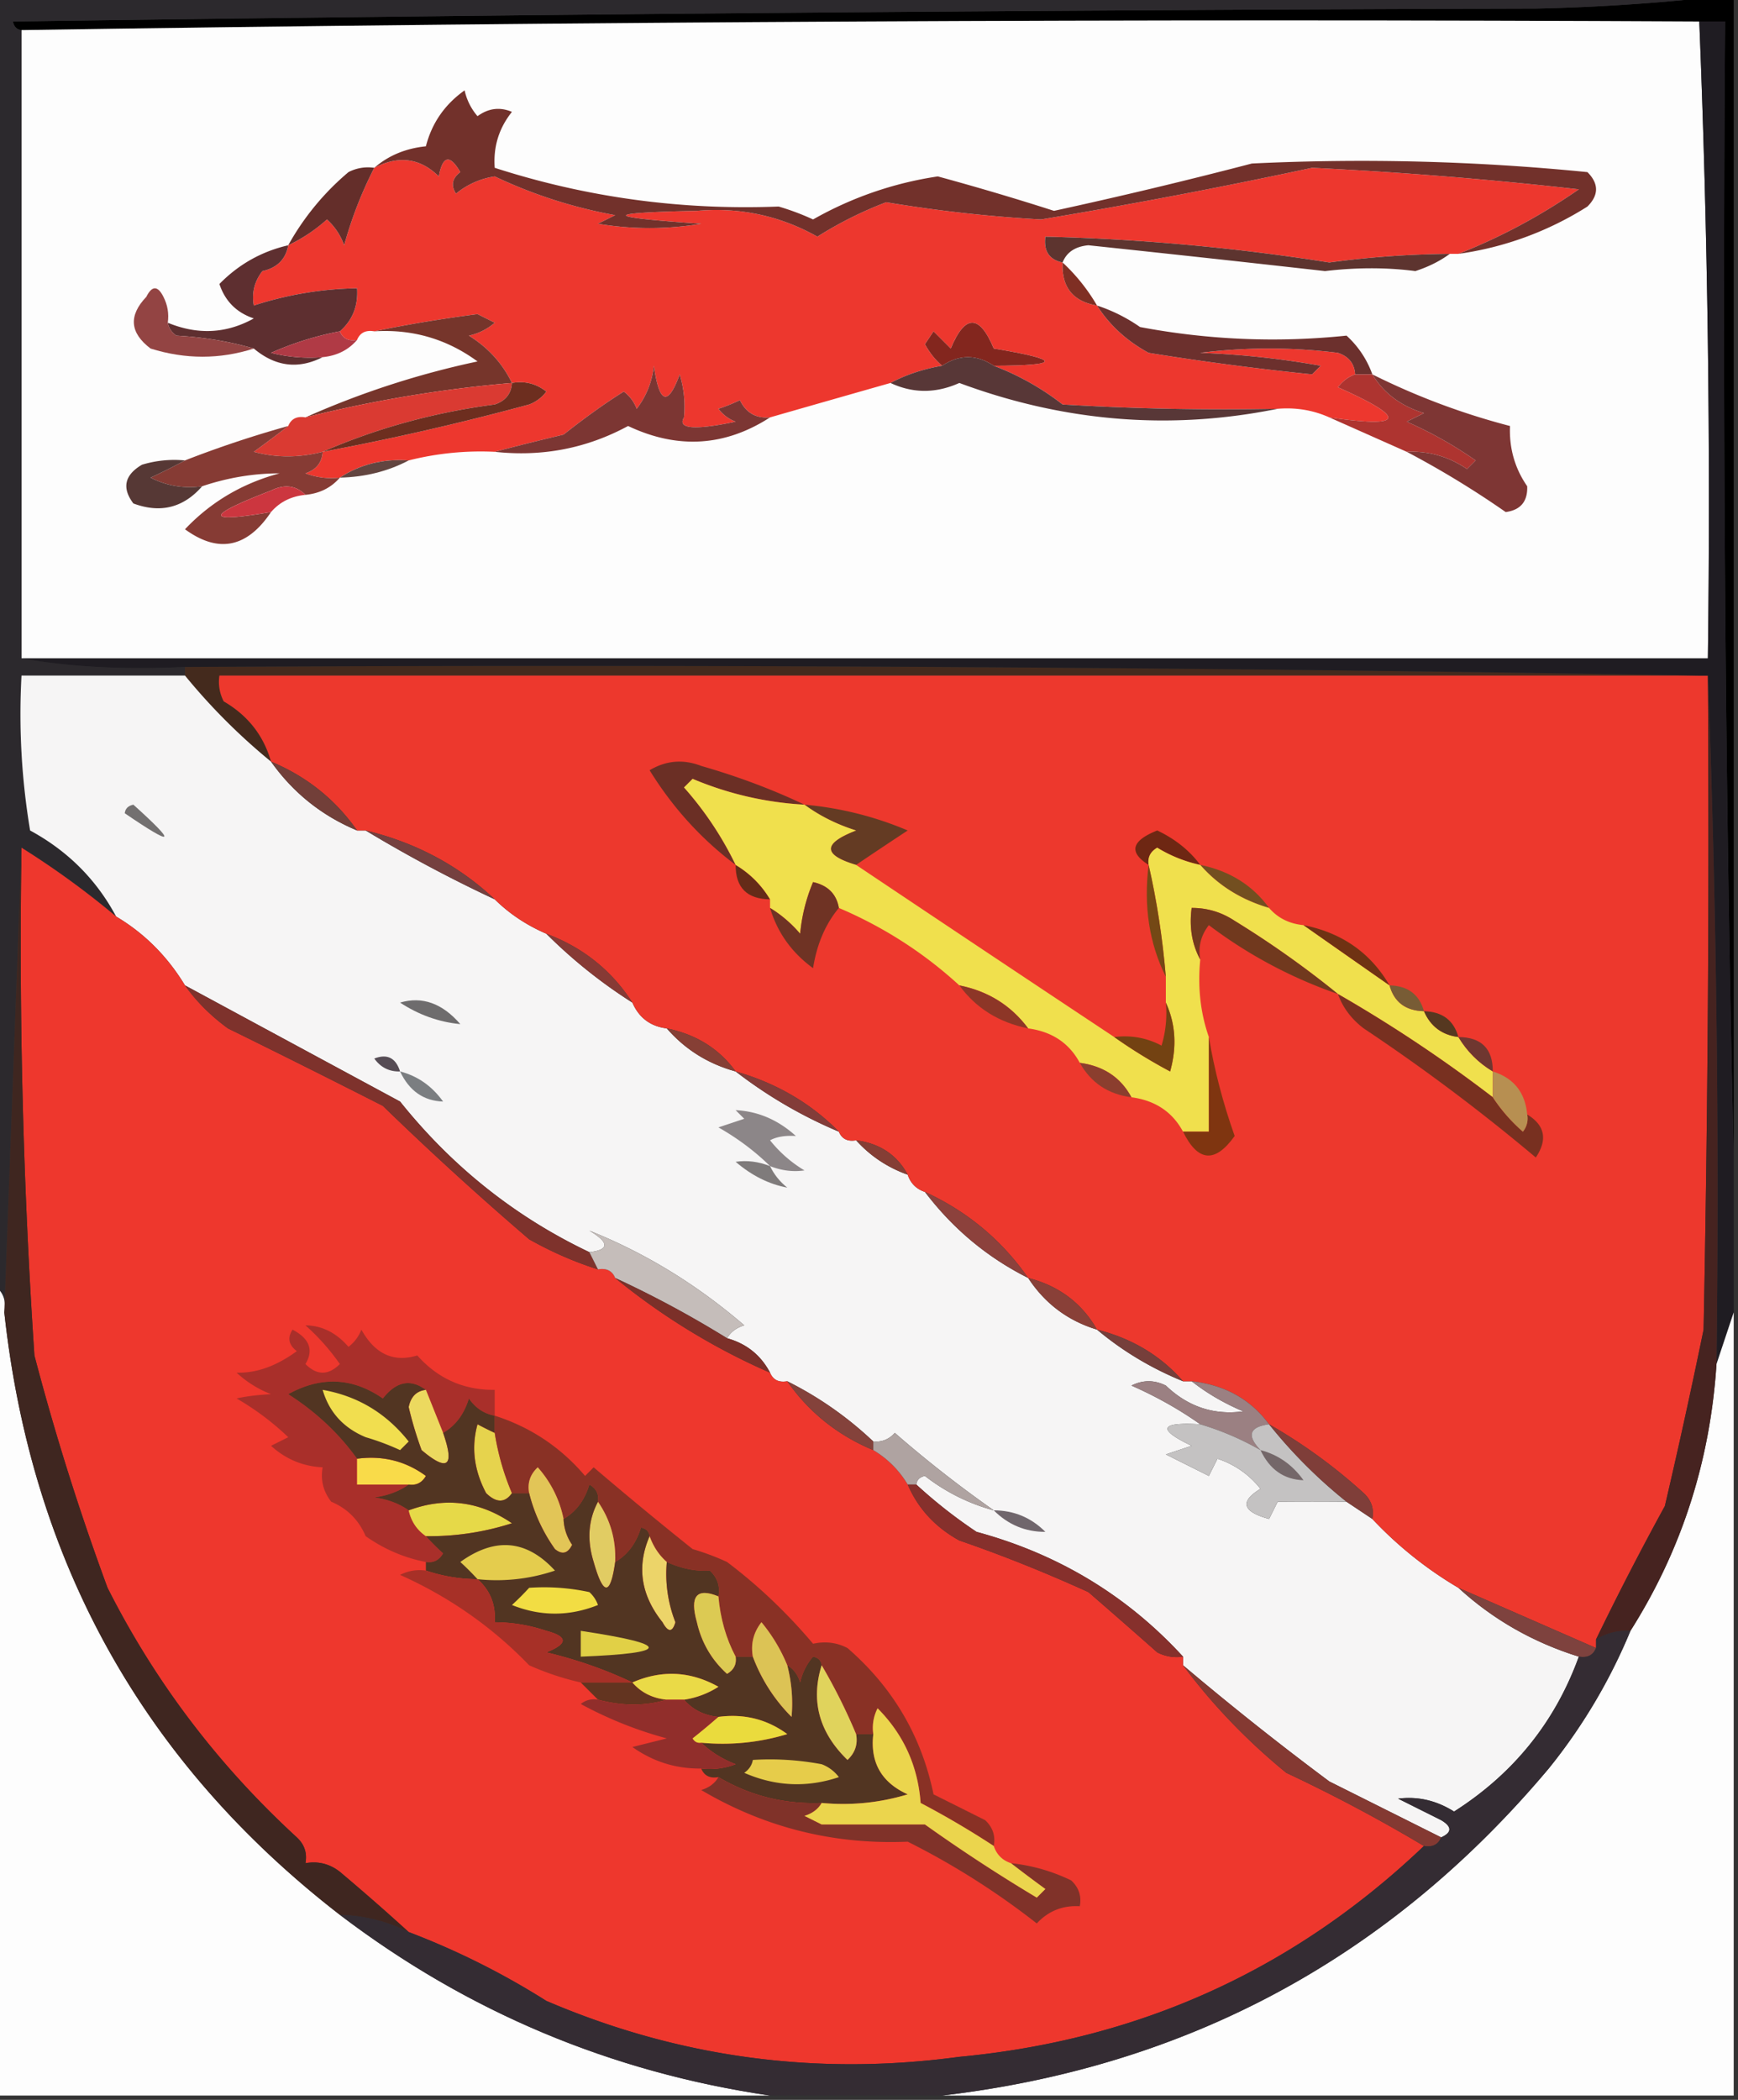 <svg xmlns="http://www.w3.org/2000/svg" width="202" height="244" style="shape-rendering:geometricPrecision;text-rendering:geometricPrecision;image-rendering:optimizeQuality;fill-rule:evenodd;clip-rule:evenodd"><rect width="100%" height="100%" fill="#333333" stroke="none"/><path style="opacity:1" d="M200.5-.5h1v135c-.999-43.83-1.332-87.83-1-132h-3c-65.169-.332-130.169 0-195 1-.543-.06-.876-.393-1-1 58.997-.833 117.997-1.333 177-1.5a238.361 238.361 0 0 0 22-1.5z"/><path style="opacity:1" fill="#fdfdfd" d="M197.5 2.5c.99 24.592 1.323 49.259 1 74H2.5v-73c64.831-1 129.831-1.332 195-1z"/><path style="opacity:1" fill="#ed372e" d="M169.5 29.5h-1a111.43 111.43 0 0 0-14 1 251.024 251.024 0 0 0-33-3c-.215 1.679.452 2.679 2 3-.131 2.867 1.203 4.533 4 5 1.457 2.285 3.457 4.118 6 5.5a324.376 324.376 0 0 0 19 2.5l1-1a100.201 100.201 0 0 0-14-1.5 64.247 64.247 0 0 1 16 0c1.256.417 1.923 1.25 2 2.5-.789.283-1.456.783-2 1.5 8.11 3.61 7.777 4.777-1 3.5-1.879-.841-3.879-1.175-6-1-8.34.166-16.673 0-25-.5a30.782 30.782 0 0 0-8-4.5c7.894-.027 7.894-.693 0-2-1.667-4-3.333-4-5 0l-2-2-1 1.5c.556 1.011 1.222 1.844 2 2.5-2.198.375-4.198 1.042-6 2-4.65 1.322-9.317 2.655-14 4-1.624.14-2.79-.527-3.5-2-.92.43-1.753.764-2.5 1a4.452 4.452 0 0 0 2 1.5c-4.794 1.007-6.794.84-6-.5.16-1.7-.007-3.366-.5-5-1.377 3.765-2.377 3.432-3-1-.216 1.884-.883 3.55-2 5a4.452 4.452 0 0 0-1.5-2c-2.045 1.27-4.379 2.936-7 5a345.557 345.557 0 0 0-8 2 34.17 34.17 0 0 0-10 1c-2.995-.206-5.662.46-8 2a8.434 8.434 0 0 1-4-.5c1.256-.417 1.923-1.25 2-2.5a307.333 307.333 0 0 0 24-5.5 4.452 4.452 0 0 0 2-1.5c-1.189-.929-2.522-1.262-4-1-1.096-2.267-2.763-4.1-5-5.5a6.807 6.807 0 0 0 3-1.5l-2-1c-4.161.54-8.161 1.207-12 2-.992-.172-1.658.162-2 1-.992.172-1.658-.162-2-1 1.468-1.28 2.135-2.946 2-5a40.84 40.84 0 0 0-12 2c-.262-1.478.071-2.811 1-4 1.713-.38 2.713-1.38 3-3 1.6-.752 3.1-1.752 4.5-3a7.291 7.291 0 0 1 2 3 47.259 47.259 0 0 1 3.5-9c2.827-1.474 5.327-1.14 7.5 1 .451-2.429 1.285-2.596 2.5-.5-.95.718-1.117 1.55-.5 2.5a9.207 9.207 0 0 1 4.5-2 55.69 55.69 0 0 0 14 4.5l-2 1c4 .667 8 .667 12 0-11.473-.778-11.64-1.278-.5-1.5 5.003-.435 9.67.565 14 3a44.817 44.817 0 0 1 8-4 164.818 164.818 0 0 0 18 2 698.914 698.914 0 0 0 31.5-6 482.452 482.452 0 0 1 31 2.5c-4.469 3.091-9.136 5.591-14 7.5z"/><path style="opacity:1" fill="#72312b" d="M169.5 29.5c4.864-1.909 9.531-4.409 14-7.5a482.452 482.452 0 0 0-31-2.5 698.914 698.914 0 0 1-31.5 6 164.818 164.818 0 0 1-18-2 44.817 44.817 0 0 0-8 4c-4.33-2.435-8.997-3.435-14-3-11.14.222-10.973.722.5 1.5-4 .667-8 .667-12 0l2-1a55.69 55.69 0 0 1-14-4.5 9.207 9.207 0 0 0-4.5 2c-.617-.95-.45-1.782.5-2.5-1.215-2.096-2.049-1.929-2.5.5-2.173-2.14-4.673-2.474-7.5-1 1.648-1.427 3.648-2.26 6-2.5.69-2.696 2.19-4.863 4.5-6.5a6.807 6.807 0 0 0 1.5 3c1.268-.928 2.601-1.095 4-.5-1.516 1.897-2.183 4.064-2 6.5 10.67 3.442 21.67 4.942 33 4.5a28.83 28.83 0 0 1 4 1.5 41.679 41.679 0 0 1 14.5-5 313.818 313.818 0 0 1 13.5 4 577.251 577.251 0 0 0 23-5.5c13.02-.626 26.02-.293 39 1 1.333 1.333 1.333 2.667 0 4a37.774 37.774 0 0 1-15 5.5z"/><path style="opacity:1" fill="#642e2a" d="M43.5 19.5a47.259 47.259 0 0 0-3.5 9 7.291 7.291 0 0 0-2-3 18.702 18.702 0 0 1-4.5 3 30.392 30.392 0 0 1 7-8.5 4.932 4.932 0 0 1 3-.5z"/><path style="opacity:1" fill="#5d342f" d="M168.5 29.5c-1.141.839-2.474 1.506-4 2-3.323-.433-6.823-.433-10.5 0-9.155-1.03-18.322-2.03-27.5-3-1.53.14-2.53.806-3 2-1.548-.321-2.215-1.321-2-3a251.024 251.024 0 0 1 33 3 111.43 111.43 0 0 1 14-1z"/><path style="opacity:1" fill="#2c292d" d="M-.5-.5h201a238.361 238.361 0 0 1-22 1.5c-59.003.167-118.003.667-177 1.5.124.607.457.94 1 1v73c5.573 1 11.906 1.333 19 1v1h-19a81.874 81.874 0 0 0 1 18c4.376 2.376 7.71 5.71 10 10a98.954 98.954 0 0 0-11-8l-2 54c.237-1.291-.096-2.291-1-3V-.5z"/><path style="opacity:1" fill="#7f2f24" d="M123.5 30.5a21.62 21.62 0 0 1 4 5c-2.797-.467-4.131-2.133-4-5z"/><path style="opacity:1" fill="#5e2f30" d="M33.5 28.5c-.287 1.62-1.287 2.62-3 3-.929 1.189-1.262 2.522-1 4a40.84 40.84 0 0 1 12-2c.135 2.054-.532 3.72-2 5a36.402 36.402 0 0 0-8 2.5c1.973.495 3.973.662 6 .5-2.83 1.437-5.497 1.104-8-1-2.805-.82-5.805-1.32-9-1.5-.556-.383-.89-.883-1-1.5 3.478 1.437 6.811 1.27 10-.5-2-.667-3.333-2-4-4 2.236-2.284 4.902-3.784 8-4.5z"/><path style="opacity:1" fill="#934443" d="M19.5 37.5c.11.617.444 1.117 1 1.5 3.195.18 6.195.68 9 1.5-3.954 1.265-7.954 1.265-12 0-2.411-1.82-2.578-3.82-.5-6 .667-1.333 1.333-1.333 2 0 .483.948.65 1.948.5 3z"/><path style="opacity:1" fill="#76352b" d="M59.5 44.5a152.165 152.165 0 0 0-24 4 100.467 100.467 0 0 1 20-6.5c-3.558-2.609-7.558-3.775-12-3.5 3.839-.793 7.839-1.46 12-2l2 1a6.807 6.807 0 0 1-3 1.5c2.237 1.4 3.904 3.233 5 5.5z"/><path style="opacity:1" fill="#6c302d" d="M127.5 35.5a19.168 19.168 0 0 1 5 2.5 82.813 82.813 0 0 0 24 1 11.102 11.102 0 0 1 3 4.5h-2c-.077-1.25-.744-2.083-2-2.5a64.247 64.247 0 0 0-16 0c4.702.172 9.368.672 14 1.5l-1 1a324.376 324.376 0 0 1-19-2.5c-2.543-1.382-4.543-3.215-6-5.5z"/><path style="opacity:1" fill="#b03a45" d="M39.5 38.5c.342.838 1.008 1.172 2 1-1.014 1.174-2.347 1.84-4 2a18.436 18.436 0 0 1-6-.5 36.402 36.402 0 0 1 8-2.5z"/><path style="opacity:1" fill="#83261e" d="M115.5 42.5c-2-1.333-4-1.333-6 0-.778-.656-1.444-1.489-2-2.5l1-1.5 2 2c1.667-4 3.333-4 5 0 7.894 1.307 7.894 1.973 0 2z"/><path style="opacity:1" fill="#ae3430" d="M157.5 43.5h2c1.323 2.186 3.323 3.686 6 4.5l-2 1a46.888 46.888 0 0 1 8 4.5l-1 1c-2.118-1.446-4.451-2.113-7-2l-9-4c8.777 1.277 9.11.11 1-3.5.544-.717 1.211-1.217 2-1.5z"/><path style="opacity:1" fill="#583737" d="M115.5 42.5a30.782 30.782 0 0 1 8 4.5c8.327.5 16.66.666 25 .5-12.469 2.528-24.803 1.528-37-3-2.723 1.222-5.39 1.222-8 0 1.802-.958 3.802-1.625 6-2 2-1.333 4-1.333 6 0z"/><path style="opacity:1" fill="#7c3633" d="M89.5 48.5c-5.25 3.388-10.75 3.722-16.5 1-4.81 2.602-9.976 3.602-15.5 3a345.557 345.557 0 0 1 8-2c2.621-2.064 4.955-3.73 7-5a4.452 4.452 0 0 1 1.5 2c1.117-1.45 1.784-3.116 2-5 .623 4.432 1.623 4.765 3 1 .493 1.634.66 3.3.5 5-.794 1.34 1.206 1.507 6 .5a4.452 4.452 0 0 1-2-1.5c.747-.236 1.58-.57 2.5-1 .71 1.473 1.876 2.14 3.5 2z"/><path style="opacity:1" fill="#7e3634" d="M159.5 43.5a81.815 81.815 0 0 0 16 6c-.104 2.59.563 4.923 2 7 .066 1.766-.768 2.766-2.5 3a108.658 108.658 0 0 0-11.5-7c2.549-.113 4.882.554 7 2l1-1a46.888 46.888 0 0 0-8-4.5l2-1c-2.677-.814-4.677-2.314-6-4.5z"/><path style="opacity:1" fill="#da3a32" d="M59.5 44.5c-.077 1.25-.744 2.083-2 2.5-7.048.925-13.715 2.759-20 5.5-2.744.705-5.411.705-8 0a171.62 171.62 0 0 0 4-3c.342-.838 1.008-1.172 2-1a152.165 152.165 0 0 1 24-4z"/><path style="opacity:1" fill="#6d2e1f" d="M59.5 44.5c1.478-.262 2.811.071 4 1a4.452 4.452 0 0 1-2 1.5 307.333 307.333 0 0 1-24 5.5c6.285-2.741 12.952-4.575 20-5.5 1.256-.417 1.923-1.25 2-2.5z"/><path style="opacity:1" fill="#624540" d="M47.5 53.5c-2.405 1.268-5.072 1.935-8 2 2.338-1.54 5.005-2.206 8-2z"/><path style="opacity:1" fill="#863b34" d="M33.5 49.5a171.62 171.62 0 0 1-4 3c2.589.705 5.256.705 8 0-.077 1.25-.744 2.083-2 2.5a8.434 8.434 0 0 0 4 .5c-1.014 1.174-2.347 1.84-4 2-1.1-1.098-2.434-1.265-4-.5-7.727 2.983-7.727 3.817 0 2.5-2.791 4.159-6.125 4.826-10 2 3.003-3.173 6.67-5.34 11-6.5-3.036.005-6.036.505-9 1.5a9.864 9.864 0 0 1-6-1 70.679 70.679 0 0 0 4-2 126.56 126.56 0 0 1 12-4z"/><path style="opacity:1" fill="#563835" d="M21.5 53.5a70.679 70.679 0 0 1-4 2 9.864 9.864 0 0 0 6 1c-2.188 2.506-4.855 3.173-8 2-1.359-1.806-1.025-3.306 1-4.5 1.634-.493 3.3-.66 5-.5z"/><path style="opacity:1" fill="#cc363f" d="M35.5 57.5c-1.653.16-2.986.826-4 2-7.727 1.317-7.727.483 0-2.5 1.566-.765 2.9-.598 4 .5z"/><path style="opacity:1" fill="#442a1d" d="M21.5 77.5c58.836-.332 117.502.001 176 1h-172a4.932 4.932 0 0 0 .5 3c2.805 1.63 4.638 3.964 5.5 7-3.667-3-7-6.333-10-10v-1z"/><path style="opacity:1" fill="#f6f5f5" d="M21.5 78.5c3 3.667 6.333 7 10 10 2.564 3.617 5.897 6.284 10 8h1a159.866 159.866 0 0 0 15 8c1.687 1.666 3.687 3 6 4a58.52 58.52 0 0 0 10 8c.762 1.762 2.096 2.762 4 3 2.13 2.45 4.796 4.117 8 5a53.667 53.667 0 0 0 12 7c.342.838 1.008 1.172 2 1 1.647 1.826 3.647 3.16 6 4 .333 1 1 1.667 2 2 3.252 4.284 7.252 7.618 12 10 1.943 2.971 4.609 4.971 8 6 2.966 2.488 6.299 4.488 10 6h1c1.773 1.392 3.773 2.559 6 3.5-3.43.459-6.43-.541-9-3-1.333-.667-2.667-.667-4 0 2.891 1.274 5.558 2.774 8 4.5-4.72-.275-5.054.559-1 2.5l-3 1 5 2.5 1-2a10.502 10.502 0 0 1 5 3.5c-2.446 1.483-2.112 2.649 1 3.5l1-2c2.693.027 5.36.027 8 0l3 2a45.26 45.26 0 0 0 10 8c4.007 3.674 8.673 6.341 14 8-2.753 7.595-7.586 13.595-14.5 18-2.05-1.291-4.217-1.791-6.5-1.5l5 2.5c1.273.757 1.273 1.423 0 2l-13-6.5a352.115 352.115 0 0 1-17-13.5v-1c-6.504-7.095-14.504-11.928-24-14.5a57.09 57.09 0 0 1-7-5.5c.06-.543.393-.876 1-1a22.581 22.581 0 0 0 8 4 139.534 139.534 0 0 1-11.5-9c-.671.752-1.504 1.086-2.5 1a41.335 41.335 0 0 0-10-7c-.992.172-1.658-.162-2-1-1.08-2.043-2.746-3.376-5-4 .418-.722 1.084-1.222 2-1.5-5.519-4.745-11.519-8.412-18-11 2.342 1.392 2.342 2.225 0 2.5-8.61-4.097-15.943-9.931-22-17.5-8.387-4.525-16.72-9.025-25-13.5-2.049-3.382-4.715-6.049-8-8-2.29-4.29-5.624-7.624-10-10a81.874 81.874 0 0 1-1-18h19z"/><path style="opacity:1" fill="#ed382d" d="M197.5 78.5h1c.167 25.336 0 50.669-.5 76a771.92 771.92 0 0 1-4.5 20.5 344.971 344.971 0 0 0-8 15.5v1l-16-7a45.26 45.26 0 0 1-10-8c.219-1.175-.114-2.175-1-3a62.318 62.318 0 0 0-11-8c-2.162-2.92-5.162-4.587-9-5h-1c-2.596-2.976-5.93-4.976-10-6-1.768-3.09-4.435-5.09-8-6-3.074-4.404-7.074-7.737-12-10-1-.333-1.667-1-2-2-1.233-2.296-3.233-3.63-6-4-.992.172-1.658-.162-2-1-3.27-3.312-7.27-5.645-12-7-1.918-2.638-4.585-4.305-8-5-1.904-.238-3.238-1.238-4-3-2.418-3.745-5.751-6.412-10-8-2.313-1-4.313-2.334-6-4-4.178-3.926-9.178-6.593-15-8h-1c-2.524-3.606-5.857-6.272-10-8-.862-3.036-2.695-5.37-5.5-7a4.932 4.932 0 0 1-.5-3h172z"/><path style="opacity:1" fill="#6b2f25" d="M93.5 93.5a38.796 38.796 0 0 1-13-3l-1 1a39.14 39.14 0 0 1 6 9c-3.978-2.983-7.311-6.65-10-11 1.921-1.141 3.921-1.308 6-.5 4.223 1.21 8.223 2.71 12 4.5z"/><path style="opacity:1" fill="#723f39" d="M31.5 88.5c4.143 1.728 7.476 4.394 10 8-4.103-1.716-7.436-4.383-10-8z"/><path style="opacity:1" fill="#643b23" d="M93.5 93.5a39.666 39.666 0 0 1 12 3 521.141 521.141 0 0 0-6 4c-3.9-1.164-3.9-2.497 0-4-2.245-.708-4.245-1.708-6-3z"/><path style="opacity:1" fill="#737070" d="M14.5 94.5c.06-.543.393-.876 1-1 5.119 4.61 4.785 4.944-1 1z"/><path style="opacity:1" fill="#6e2713" d="M139.5 100.5a16.064 16.064 0 0 1-5-2c-.798.457-1.131 1.124-1 2-2.343-1.467-2.01-2.8 1-4 2.086.989 3.753 2.322 5 4z"/><path style="opacity:1" fill="#ee372d" d="M2.5 98.5a98.954 98.954 0 0 1 11 8c3.285 1.951 5.951 4.618 8 8 1.32 1.864 2.987 3.531 5 5 5.96 2.931 11.96 5.931 18 9a371.912 371.912 0 0 0 17 15.5 42.3 42.3 0 0 0 8 3.5c.992-.172 1.658.162 2 1a77.243 77.243 0 0 0 18 11c.342.838 1.008 1.172 2 1 2.524 3.606 5.857 6.272 10 8 1.667 1 3 2.333 4 4 1.206 2.798 3.206 4.965 6 6.5 4.908 1.687 9.908 3.687 15 6a983.77 983.77 0 0 1 8 7 4.934 4.934 0 0 0 3 .5v1c3.41 4.58 7.41 8.747 12 12.5a182.105 182.105 0 0 1 16 8.5c-15.077 14.368-33.077 22.534-54 24.5-16.636 2.248-32.636.082-48-6.5a89.657 89.657 0 0 0-16-8 274.537 274.537 0 0 0-8-7c-1.189-.929-2.522-1.262-4-1 .219-1.175-.114-2.175-1-3-9.148-8.398-16.481-18.065-22-29a291.973 291.973 0 0 1-8.5-27 715.752 715.752 0 0 1-1.5-59z"/><path style="opacity:1" fill="#75403f" d="M42.5 96.5c5.822 1.407 10.822 4.074 15 8a159.866 159.866 0 0 1-15-8z"/><path style="opacity:1" fill="#652b18" d="M85.5 100.5c1.667 1 3 2.333 4 4-2.679-.025-4.012-1.358-4-4z"/><path style="opacity:1" fill="#734f20" d="M139.5 100.5c3.415.695 6.082 2.362 8 5-3.248-.949-5.915-2.616-8-5z"/><path style="opacity:1" fill="#f0e04d" d="M93.5 93.5c1.755 1.292 3.755 2.292 6 3-3.9 1.503-3.9 2.836 0 4a8012.184 8012.184 0 0 0 30 20 59.803 59.803 0 0 0 6.5 4c.801-2.867.634-5.534-.5-8v-3c-.384-4.51-1.051-8.843-2-13-.131-.876.202-1.543 1-2a16.064 16.064 0 0 0 5 2c2.085 2.384 4.752 4.051 8 5 1.014 1.174 2.347 1.84 4 2 3.325 2.331 6.658 4.664 10 7 .535 1.946 1.868 2.946 4 3 .762 1.762 2.096 2.762 4 3 1 1.667 2.333 3 4 4v3a163.686 163.686 0 0 0-18-12 111.955 111.955 0 0 0-12-8.5c-1.525-1.009-3.192-1.509-5-1.5-.295 2.235.039 4.235 1 6-.31 3.213.023 6.213 1 9v11h-3c-1.233-2.296-3.233-3.63-6-4-1.233-2.296-3.233-3.63-6-4-1.233-2.296-3.233-3.63-6-4-1.984-2.664-4.651-4.331-8-5-4.124-3.781-8.791-6.781-14-9-.287-1.621-1.287-2.621-3-3a20.211 20.211 0 0 0-1.5 6 14.696 14.696 0 0 0-3.5-3v-1c-1-1.667-2.333-3-4-4a39.14 39.14 0 0 0-6-9l1-1a38.796 38.796 0 0 0 13 3z"/><path style="opacity:1" fill="#6f3324" d="M97.5 105.5c-1.561 1.872-2.561 4.205-3 7-2.48-1.804-4.147-4.137-5-7 1.294.79 2.46 1.79 3.5 3a20.211 20.211 0 0 1 1.5-6c1.713.379 2.713 1.379 3 3z"/><path style="opacity:1" fill="#71391e" d="M155.5 115.5a54.274 54.274 0 0 1-15-8c-.929 1.189-1.262 2.522-1 4-.961-1.765-1.295-3.765-1-6 1.808-.009 3.475.491 5 1.5a111.955 111.955 0 0 1 12 8.5z"/><path style="opacity:1" fill="#6f3213" d="M151.5 107.5c4.461.883 7.795 3.217 10 7a8786.353 8786.353 0 0 1-10-7z"/><path style="opacity:1" fill="#744815" d="M133.5 100.5c.949 4.157 1.616 8.49 2 13-1.93-3.873-2.597-8.206-2-13z"/><path style="opacity:1" fill="#873a35" d="M63.5 108.5c4.249 1.588 7.582 4.255 10 8a58.52 58.52 0 0 1-10-8z"/><path style="opacity:1" fill="#785c35" d="M161.5 114.5c2.132.054 3.465 1.054 4 3-2.132-.054-3.465-1.054-4-3z"/><path style="opacity:1" fill="#6e6c6d" d="M46.5 116.5c2.572-.756 4.905.077 7 2.5-2.489-.237-4.822-1.071-7-2.5z"/><path style="opacity:1" fill="#8d3627" d="M111.5 114.5c3.349.669 6.016 2.336 8 5-3.415-.695-6.082-2.362-8-5z"/><path style="opacity:1" fill="#563820" d="M165.5 117.5c2.132.054 3.465 1.054 4 3-1.904-.238-3.238-1.238-4-3z"/><path style="opacity:1" fill="#863f35" d="M77.5 119.5c3.415.695 6.082 2.362 8 5-3.204-.883-5.87-2.55-8-5z"/><path style="opacity:1" fill="#6f3730" d="M169.5 120.5c2.679.025 4.012 1.358 4 4-1.667-1-3-2.333-4-4z"/><path style="opacity:1" fill="#734212" d="M135.5 116.5c1.134 2.466 1.301 5.133.5 8a59.803 59.803 0 0 1-6.5-4c1.967-.239 3.801.094 5.5 1a12.93 12.93 0 0 0 .5-5z"/><path style="opacity:1" fill="#564c54" d="M46.5 124.5c-1.256.039-2.256-.461-3-1.5 1.498-.585 2.498-.085 3 1.5z"/><path style="opacity:1" fill="#8b3e2e" d="M125.5 123.5c2.767.37 4.767 1.704 6 4-2.698-.345-4.698-1.678-6-4z"/><path style="opacity:1" fill="#783020" d="M155.5 115.5a163.686 163.686 0 0 1 18 12 19.552 19.552 0 0 0 3.5 4 2.428 2.428 0 0 0 .5-2c2.061 1.251 2.394 2.918 1 5a224.766 224.766 0 0 0-20-15c-1.434-1.088-2.434-2.422-3-4z"/><path style="opacity:1" fill="#7b7e81" d="M46.5 124.5c2.044.531 3.71 1.698 5 3.5-2.272-.077-3.938-1.243-5-3.5z"/><path style="opacity:1" fill="#7e322c" d="M21.5 114.5c8.28 4.475 16.613 8.975 25 13.5 6.057 7.569 13.39 13.403 22 17.5l1 2a42.3 42.3 0 0 1-8-3.5 371.912 371.912 0 0 1-17-15.5c-6.04-3.069-12.04-6.069-18-9-2.013-1.469-3.68-3.136-5-5z"/><path style="opacity:1" fill="#833c39" d="M85.5 124.5c4.73 1.355 8.73 3.688 12 7a53.667 53.667 0 0 1-12-7z"/><path style="opacity:1" fill="#1f1c22" d="M197.5 2.5h3c-.332 44.17.001 88.17 1 132v18l-2 6a1600.65 1600.65 0 0 0-1-80h-1a7744.694 7744.694 0 0 0-176-1c-7.094.333-13.427 0-19-1h196c.323-24.741-.01-49.408-1-74z"/><path style="opacity:1" fill="#b78f51" d="M173.5 124.5c2.429.765 3.762 2.431 4 5a2.428 2.428 0 0 1-.5 2 19.552 19.552 0 0 1-3.5-4v-3z"/><path style="opacity:1" fill="#8c8688" d="M89.5 135.5c-1.753-1.723-3.753-3.223-6-4.5l3-1-1-1c2.598.126 4.931 1.126 7 3-1.238-.077-2.238.089-3 .5a14.838 14.838 0 0 0 4 3.5c-1.32.195-2.653.028-4-.5z"/><path style="opacity:1" fill="#853e35" d="M99.5 132.5c2.767.37 4.767 1.704 6 4-2.353-.84-4.353-2.174-6-4z"/><path style="opacity:1" fill="#7f3510" d="M140.5 120.5c.637 3.825 1.637 7.658 3 11.5-2.275 3.187-4.275 3.02-6-.5h3v-11z"/><path style="opacity:1" fill="#7f7b7b" d="M89.5 135.5c.453.958 1.12 1.792 2 2.5-2.131-.398-4.131-1.398-6-3 1.32-.195 2.653-.028 4 .5z"/><path style="opacity:1" fill="#8c413c" d="M107.5 138.5c4.926 2.263 8.926 5.596 12 10-4.748-2.382-8.748-5.716-12-10z"/><path style="opacity:1" fill="#c5bdba" d="M84.5 155.5a122.114 122.114 0 0 0-13-7c-.342-.838-1.008-1.172-2-1l-1-2c2.342-.275 2.342-1.108 0-2.5 6.481 2.588 12.481 6.255 18 11-.916.278-1.582.778-2 1.5z"/><path style="opacity:1" fill="#7c3029" d="M71.5 148.5c4.466 2.066 8.799 4.4 13 7 2.254.624 3.92 1.957 5 4a77.243 77.243 0 0 1-18-11z"/><path style="opacity:1" fill="#894038" d="M119.5 148.5c3.565.91 6.232 2.91 8 6-3.391-1.029-6.057-3.029-8-6z"/><path style="opacity:1" fill="#fdfdfd" d="M-.5 149.5c.904.709 1.237 1.709 1 3 3.152 28.984 16.152 52.318 39 70 14.844 11.283 31.51 18.283 50 21h-90v-94z"/><path style="opacity:1" fill="#3f2620" d="M2.5 98.5a715.752 715.752 0 0 0 1.5 59 291.973 291.973 0 0 0 8.5 27c5.519 10.935 12.852 20.602 22 29 .886.825 1.219 1.825 1 3 1.478-.262 2.811.071 4 1a274.537 274.537 0 0 1 8 7 18.973 18.973 0 0 0-8-2c-22.848-17.682-35.848-41.016-39-70l2-54z"/><path style="opacity:1" fill="#763f3b" d="M127.5 154.5c4.07 1.024 7.404 3.024 10 6-3.701-1.512-7.034-3.512-10-6z"/><path style="opacity:1" fill="#a92f2a" d="M57.5 164.5c-1.235-.221-2.235-.888-3-2-.557 1.832-1.557 3.165-3 4l-2-5c-1.787-1.317-3.454-.984-5 1-3.52-2.441-7.186-2.608-11-.5 3.213 2.05 5.88 4.55 8 7.5v3h6c-1.108.79-2.442 1.29-4 1.5 1.558.21 2.892.71 4 1.5.282 1.278.949 2.278 2 3a31.12 31.12 0 0 0 2 2c-.457.798-1.124 1.131-2 1-2.505-.48-4.838-1.48-7-3-.81-1.891-2.144-3.224-4-4-.929-1.189-1.262-2.522-1-4-2.283-.108-4.283-.941-6-2.5l2-1a31.183 31.183 0 0 0-6-4.5c1.082-.249 2.415-.415 4-.5a12.409 12.409 0 0 1-4-2.5c2.293.07 4.626-.764 7-2.5-.95-.718-1.117-1.551-.5-2.5 1.976 1.043 2.476 2.377 1.5 4 1.333 1.333 2.667 1.333 4 0a25.501 25.501 0 0 0-4-4.5c1.917.027 3.584.861 5 2.5a4.451 4.451 0 0 0 1.5-2c1.582 2.841 3.748 3.841 6.5 3 2.398 2.699 5.398 4.033 9 4v3z"/><path style="opacity:1" fill="#84423b" d="M91.5 160.5a41.335 41.335 0 0 1 10 7v1c-4.143-1.728-7.476-4.394-10-8z"/><path style="opacity:1" fill="#9b8082" d="M138.5 160.5c3.838.413 6.838 2.08 9 5-2.296.304-2.629 1.304-1 3a32.894 32.894 0 0 0-7-3c-2.442-1.726-5.109-3.226-8-4.5 1.333-.667 2.667-.667 4 0 2.57 2.459 5.57 3.459 9 3-2.227-.941-4.227-2.108-6-3.5z"/><path style="opacity:1" fill="#ecd95f" d="m49.5 161.5 2 5c1.364 3.894.531 4.56-2.5 2a43.067 43.067 0 0 1-1.5-5c.247-1.213.914-1.88 2-2z"/><path style="opacity:1" fill="#afa3a1" d="M115.5 175.5a22.581 22.581 0 0 1-8-4c-.607.124-.94.457-1 1h-1c-1-1.667-2.333-3-4-4v-1c.996.086 1.829-.248 2.5-1a139.534 139.534 0 0 0 11.5 9z"/><path style="opacity:1" fill="#c4c2c2" d="M139.5 165.5a32.894 32.894 0 0 1 7 3c-1.629-1.696-1.296-2.696 1-3a57.508 57.508 0 0 0 9 9c-2.64.027-5.307.027-8 0l-1 2c-3.112-.851-3.446-2.017-1-3.5a10.502 10.502 0 0 0-5-3.5l-1 2-5-2.5 3-1c-4.054-1.941-3.72-2.775 1-2.5z"/><path style="opacity:1" fill="#746769" d="M146.5 168.5c2.044.531 3.711 1.698 5 3.5-2.272-.077-3.938-1.243-5-3.5z"/><path style="opacity:1" fill="#e6d34d" d="M57.5 166.5a29.417 29.417 0 0 0 2 7c-.813 1.153-1.813 1.153-3 0-1.41-2.664-1.742-5.331-1-8 .684.363 1.35.696 2 1z"/><path style="opacity:1" fill="#893125" d="M57.5 164.5c4.164 1.33 7.664 3.663 10.5 7l1-1a464.64 464.64 0 0 0 11.5 9.5c1.372.402 2.705.902 4 1.5 3.608 2.716 6.94 5.883 10 9.5 1.435-.311 2.768-.145 4 .5 5.274 4.573 8.607 10.24 10 17l6 3c.886.825 1.219 1.825 1 3a102.313 102.313 0 0 0-8.5-5c-.317-4.299-1.983-7.965-5-11a4.934 4.934 0 0 0-.5 3h-2a66.71 66.71 0 0 0-4-8c-.06-.543-.393-.876-1-1a6.807 6.807 0 0 0-1.5 3c-.278-.916-.778-1.582-1.5-2a19.227 19.227 0 0 0-3-5c-.929 1.189-1.262 2.522-1 4h-2c-1.112-2.099-1.778-4.433-2-7 .219-1.175-.114-2.175-1-3-1.609.111-3.275-.222-5-1-.901-.79-1.568-1.79-2-3-.06-.543-.393-.876-1-1-.557 1.832-1.557 3.165-3 4 .106-2.579-.56-4.912-2-7 .13-.876-.203-1.543-1-2-.557 1.832-1.557 3.165-3 4a12.799 12.799 0 0 0-3-6c-.886.825-1.219 1.825-1 3h-2a29.417 29.417 0 0 1-2-7v-2z"/><path style="opacity:1" fill="#fdfdfd" d="M201.5 152.5v91h-92c28.536-3.351 52.036-16.018 70.5-38a64.883 64.883 0 0 0 9.5-16c5.934-9.37 9.267-19.704 10-31l2-6z"/><path style="opacity:1" fill="#462320" d="M198.5 78.5a1600.65 1600.65 0 0 1 1 80c-.733 11.296-4.066 21.63-10 31-1.459-.067-2.792.266-4 1a344.971 344.971 0 0 1 8-15.5 771.92 771.92 0 0 0 4.5-20.5c.5-25.331.667-50.664.5-76z"/><path style="opacity:1" fill="#f9db49" d="M41.5 169.5c2.982-.396 5.649.271 8 2-.457.798-1.124 1.131-2 1h-6v-3z"/><path style="opacity:1" fill="#7f3e39" d="M147.5 165.5a62.318 62.318 0 0 1 11 8c.886.825 1.219 1.825 1 3l-3-2a57.508 57.508 0 0 1-9-9z"/><path style="opacity:1" fill="#e2c557" d="M65.5 176.5a5.577 5.577 0 0 0 1 3c-.502 1.021-1.168 1.188-2 .5a19.209 19.209 0 0 1-3-6.5c-.219-1.175.114-2.175 1-3a12.799 12.799 0 0 1 3 6z"/><path style="opacity:1" fill="#e6d948" d="M49.5 178.5c-1.051-.722-1.718-1.722-2-3 4.235-1.573 8.235-1.073 12 1.5a31.284 31.284 0 0 1-10 1.5z"/><path style="opacity:1" fill="#70666c" d="M115.5 175.5c2.342.004 4.342.837 6 2.5-2.321.008-4.321-.825-6-2.5z"/><path style="opacity:1" fill="#e1cc63" d="M69.5 174.5c1.44 2.088 2.106 4.421 2 7-.553 3.956-1.386 3.956-2.5 0-.796-2.539-.63-4.872.5-7z"/><path style="opacity:1" fill="#86302c" d="M105.5 172.5h1a57.09 57.09 0 0 0 7 5.5c9.496 2.572 17.496 7.405 24 14.5a4.934 4.934 0 0 1-3-.5 983.77 983.77 0 0 0-8-7c-5.092-2.313-10.092-4.313-15-6-2.794-1.535-4.794-3.702-6-6.5z"/><path style="opacity:1" fill="#7e423e" d="m169.5 184.5 16 7c-.342.838-1.008 1.172-2 1-5.327-1.659-9.993-4.326-14-8z"/><path style="opacity:1" fill="#ecd469" d="M75.5 178.5c.432 1.21 1.099 2.21 2 3a15.42 15.42 0 0 0 1 7c-.346 1.196-.846 1.196-1.5 0-2.522-3.153-3.022-6.486-1.5-10z"/><path style="opacity:1" fill="#523522" d="M49.5 161.5c-1.086.12-1.753.787-2 2a43.067 43.067 0 0 0 1.5 5c3.031 2.56 3.864 1.894 2.5-2 1.443-.835 2.443-2.168 3-4 .765 1.112 1.765 1.779 3 2v2a44.147 44.147 0 0 1-2-1c-.742 2.669-.41 5.336 1 8 1.187 1.153 2.187 1.153 3 0h2a19.209 19.209 0 0 0 3 6.5c.832.688 1.498.521 2-.5a5.577 5.577 0 0 1-1-3c1.443-.835 2.443-2.168 3-4 .797.457 1.13 1.124 1 2-1.13 2.128-1.296 4.461-.5 7 1.114 3.956 1.947 3.956 2.5 0 1.443-.835 2.443-2.168 3-4 .607.124.94.457 1 1-1.522 3.514-1.022 6.847 1.5 10 .654 1.196 1.154 1.196 1.5 0a15.42 15.42 0 0 1-1-7c1.725.778 3.391 1.111 5 1 .886.825 1.219 1.825 1 3-2.53-1.043-3.362-.043-2.5 3 .536 2.369 1.703 4.369 3.5 6 .797-.457 1.13-1.124 1-2h2a19.558 19.558 0 0 0 4.5 7c.18-1.988.014-3.988-.5-6 .722.418 1.222 1.084 1.5 2a6.807 6.807 0 0 1 1.5-3c.607.124.94.457 1 1-1.293 4.144-.293 7.81 3 11 .886-.825 1.219-1.825 1-3h2c-.38 3.292.953 5.625 4 7a25.878 25.878 0 0 1-10 1c-4.311.174-8.311-.826-12-3-.992.172-1.658-.162-2-1a8.43 8.43 0 0 0 4-.5c-1.566-.608-2.9-1.442-4-2.5 3.398.32 6.732-.013 10-1-2.351-1.729-5.018-2.396-8-2-1.653-.16-2.986-.826-4-2a10.136 10.136 0 0 0 4-1.5c-3.253-1.82-6.587-1.987-10-.5-3.107-1.481-6.44-2.648-10-3.5 2.528-.998 2.528-1.831 0-2.5a19.051 19.051 0 0 0-6-1c.135-2.054-.532-3.721-2-5a19.222 19.222 0 0 1-6-1v-1c.876.131 1.543-.202 2-1a31.12 31.12 0 0 1-2-2c3.41.043 6.743-.457 10-1.5-3.765-2.573-7.765-3.073-12-1.5-1.108-.79-2.442-1.29-4-1.5 1.558-.21 2.892-.71 4-1.5.876.131 1.543-.202 2-1-2.351-1.729-5.018-2.396-8-2-2.12-2.95-4.787-5.45-8-7.5 3.814-2.108 7.48-1.941 11 .5 1.546-1.984 3.213-2.317 5-1z"/><path style="opacity:1" fill="#f2dd43" d="M61.5 184.5c2.357-.163 4.69.003 7 .5.457.414.79.914 1 1.5-3.333 1.333-6.667 1.333-10 0a31.12 31.12 0 0 0 2-2z"/><path style="opacity:1" fill="#e4cc4d" d="M55.5 183.5a31.12 31.12 0 0 0-2-2c4.048-2.917 7.715-2.584 11 1a21.128 21.128 0 0 1-9 1z"/><path style="opacity:1" fill="#f1de4f" d="M37.5 161.5c4.056.709 7.39 2.709 10 6l-1 1a28.907 28.907 0 0 0-4-1.5c-2.579-1.076-4.246-2.909-5-5.5z"/><path style="opacity:1" fill="#dcca53" d="M83.5 185.5c.222 2.567.888 4.901 2 7 .13.876-.203 1.543-1 2-1.797-1.631-2.964-3.631-3.5-6-.862-3.043-.03-4.043 2.5-3z"/><path style="opacity:1" fill="#a73027" d="M49.5 182.5c1.935.65 3.935.983 6 1 1.468 1.279 2.135 2.946 2 5 2.047.011 4.047.344 6 1 2.528.669 2.528 1.502 0 2.5 3.56.852 6.893 2.019 10 3.5h-6a31.69 31.69 0 0 1-6-2c-4.285-4.441-9.285-7.941-15-10.5a4.934 4.934 0 0 1 3-.5z"/><path style="opacity:1" fill="#e1d046" d="M67.5 189.5c10.526 1.586 10.526 2.586 0 3v-3z"/><path style="opacity:1" fill="#633420" d="M67.5 195.5h6c1.014 1.174 2.347 1.84 4 2-2.481.758-5.148.758-8 0l-2-2z"/><path style="opacity:1" fill="#eada47" d="M79.5 197.5h-2c-1.653-.16-2.986-.826-4-2 3.413-1.487 6.747-1.32 10 .5a10.136 10.136 0 0 1-4 1.5z"/><path style="opacity:1" fill="#dcc355" d="M91.5 193.5c.514 2.012.68 4.012.5 6a19.558 19.558 0 0 1-4.5-7c-.262-1.478.071-2.811 1-4a19.227 19.227 0 0 1 3 5z"/><path style="opacity:1" fill="#e0d35c" d="M95.5 193.5a66.71 66.71 0 0 1 4 8c.219 1.175-.114 2.175-1 3-3.293-3.19-4.293-6.856-3-11z"/><path style="opacity:1" fill="#912e2b" d="M69.5 197.5c2.852.758 5.519.758 8 0h2c1.014 1.174 2.347 1.84 4 2-.93.815-1.93 1.648-3 2.5.228.399.562.565 1 .5 1.1 1.058 2.434 1.892 4 2.5a8.43 8.43 0 0 1-4 .5c-2.924.04-5.591-.793-8-2.5l4-1a45.898 45.898 0 0 1-10-4 2.429 2.429 0 0 1 2-.5z"/><path style="opacity:1" fill="#eadb3d" d="M83.5 199.5c2.982-.396 5.649.271 8 2a25.878 25.878 0 0 1-10 1c-.438.065-.772-.101-1-.5a81.819 81.819 0 0 0 3-2.5z"/><path style="opacity:1" fill="#843932" d="M137.5 193.5a352.115 352.115 0 0 0 17 13.5l13 6.5c-.342.838-1.008 1.172-2 1a182.105 182.105 0 0 0-16-8.5c-4.59-3.753-8.59-7.92-12-12.5z"/><path style="opacity:1" fill="#e6cc4a" d="M87.5 204.5a32.462 32.462 0 0 1 8 .5 4.458 4.458 0 0 1 2 1.5c-3.714 1.245-7.38 1.079-11-.5.556-.383.89-.883 1-1.5z"/><path style="opacity:1" fill="#803229" d="M83.5 206.5c3.689 2.174 7.689 3.174 12 3-.418.722-1.084 1.222-2 1.5l2 1h12a194.955 194.955 0 0 0 13 8.5l1-1a173.55 173.55 0 0 1-4-3c2.437.256 4.771.923 7 2 .886.825 1.219 1.825 1 3-1.984-.117-3.65.55-5 2a88.581 88.581 0 0 0-15-9.5c-8.602.363-16.602-1.637-24-6 .916-.278 1.582-.778 2-1.5z"/><path style="opacity:1" fill="#ebd54d" d="M115.5 214.5c.333 1 1 1.667 2 2a173.55 173.55 0 0 0 4 3l-1 1a194.955 194.955 0 0 1-13-8.5h-12l-2-1c.916-.278 1.582-.778 2-1.5 3.398.32 6.732-.013 10-1-3.047-1.375-4.38-3.708-4-7a4.934 4.934 0 0 1 .5-3c3.017 3.035 4.683 6.701 5 11a102.313 102.313 0 0 1 8.5 5z"/><path style="opacity:1" fill="#342c33" d="M189.5 189.5a64.883 64.883 0 0 1-9.5 16c-18.464 21.982-41.964 34.649-70.5 38h-20c-18.49-2.717-35.156-9.717-50-21 2.827.084 5.494.75 8 2a89.657 89.657 0 0 1 16 8c15.364 6.582 31.364 8.748 48 6.5 20.923-1.966 38.923-10.132 54-24.5.992.172 1.658-.162 2-1 1.273-.577 1.273-1.243 0-2l-5-2.5c2.283-.291 4.45.209 6.5 1.5 6.914-4.405 11.747-10.405 14.5-18 .992.172 1.658-.162 2-1v-1c1.208-.734 2.541-1.067 4-1z"/></svg>